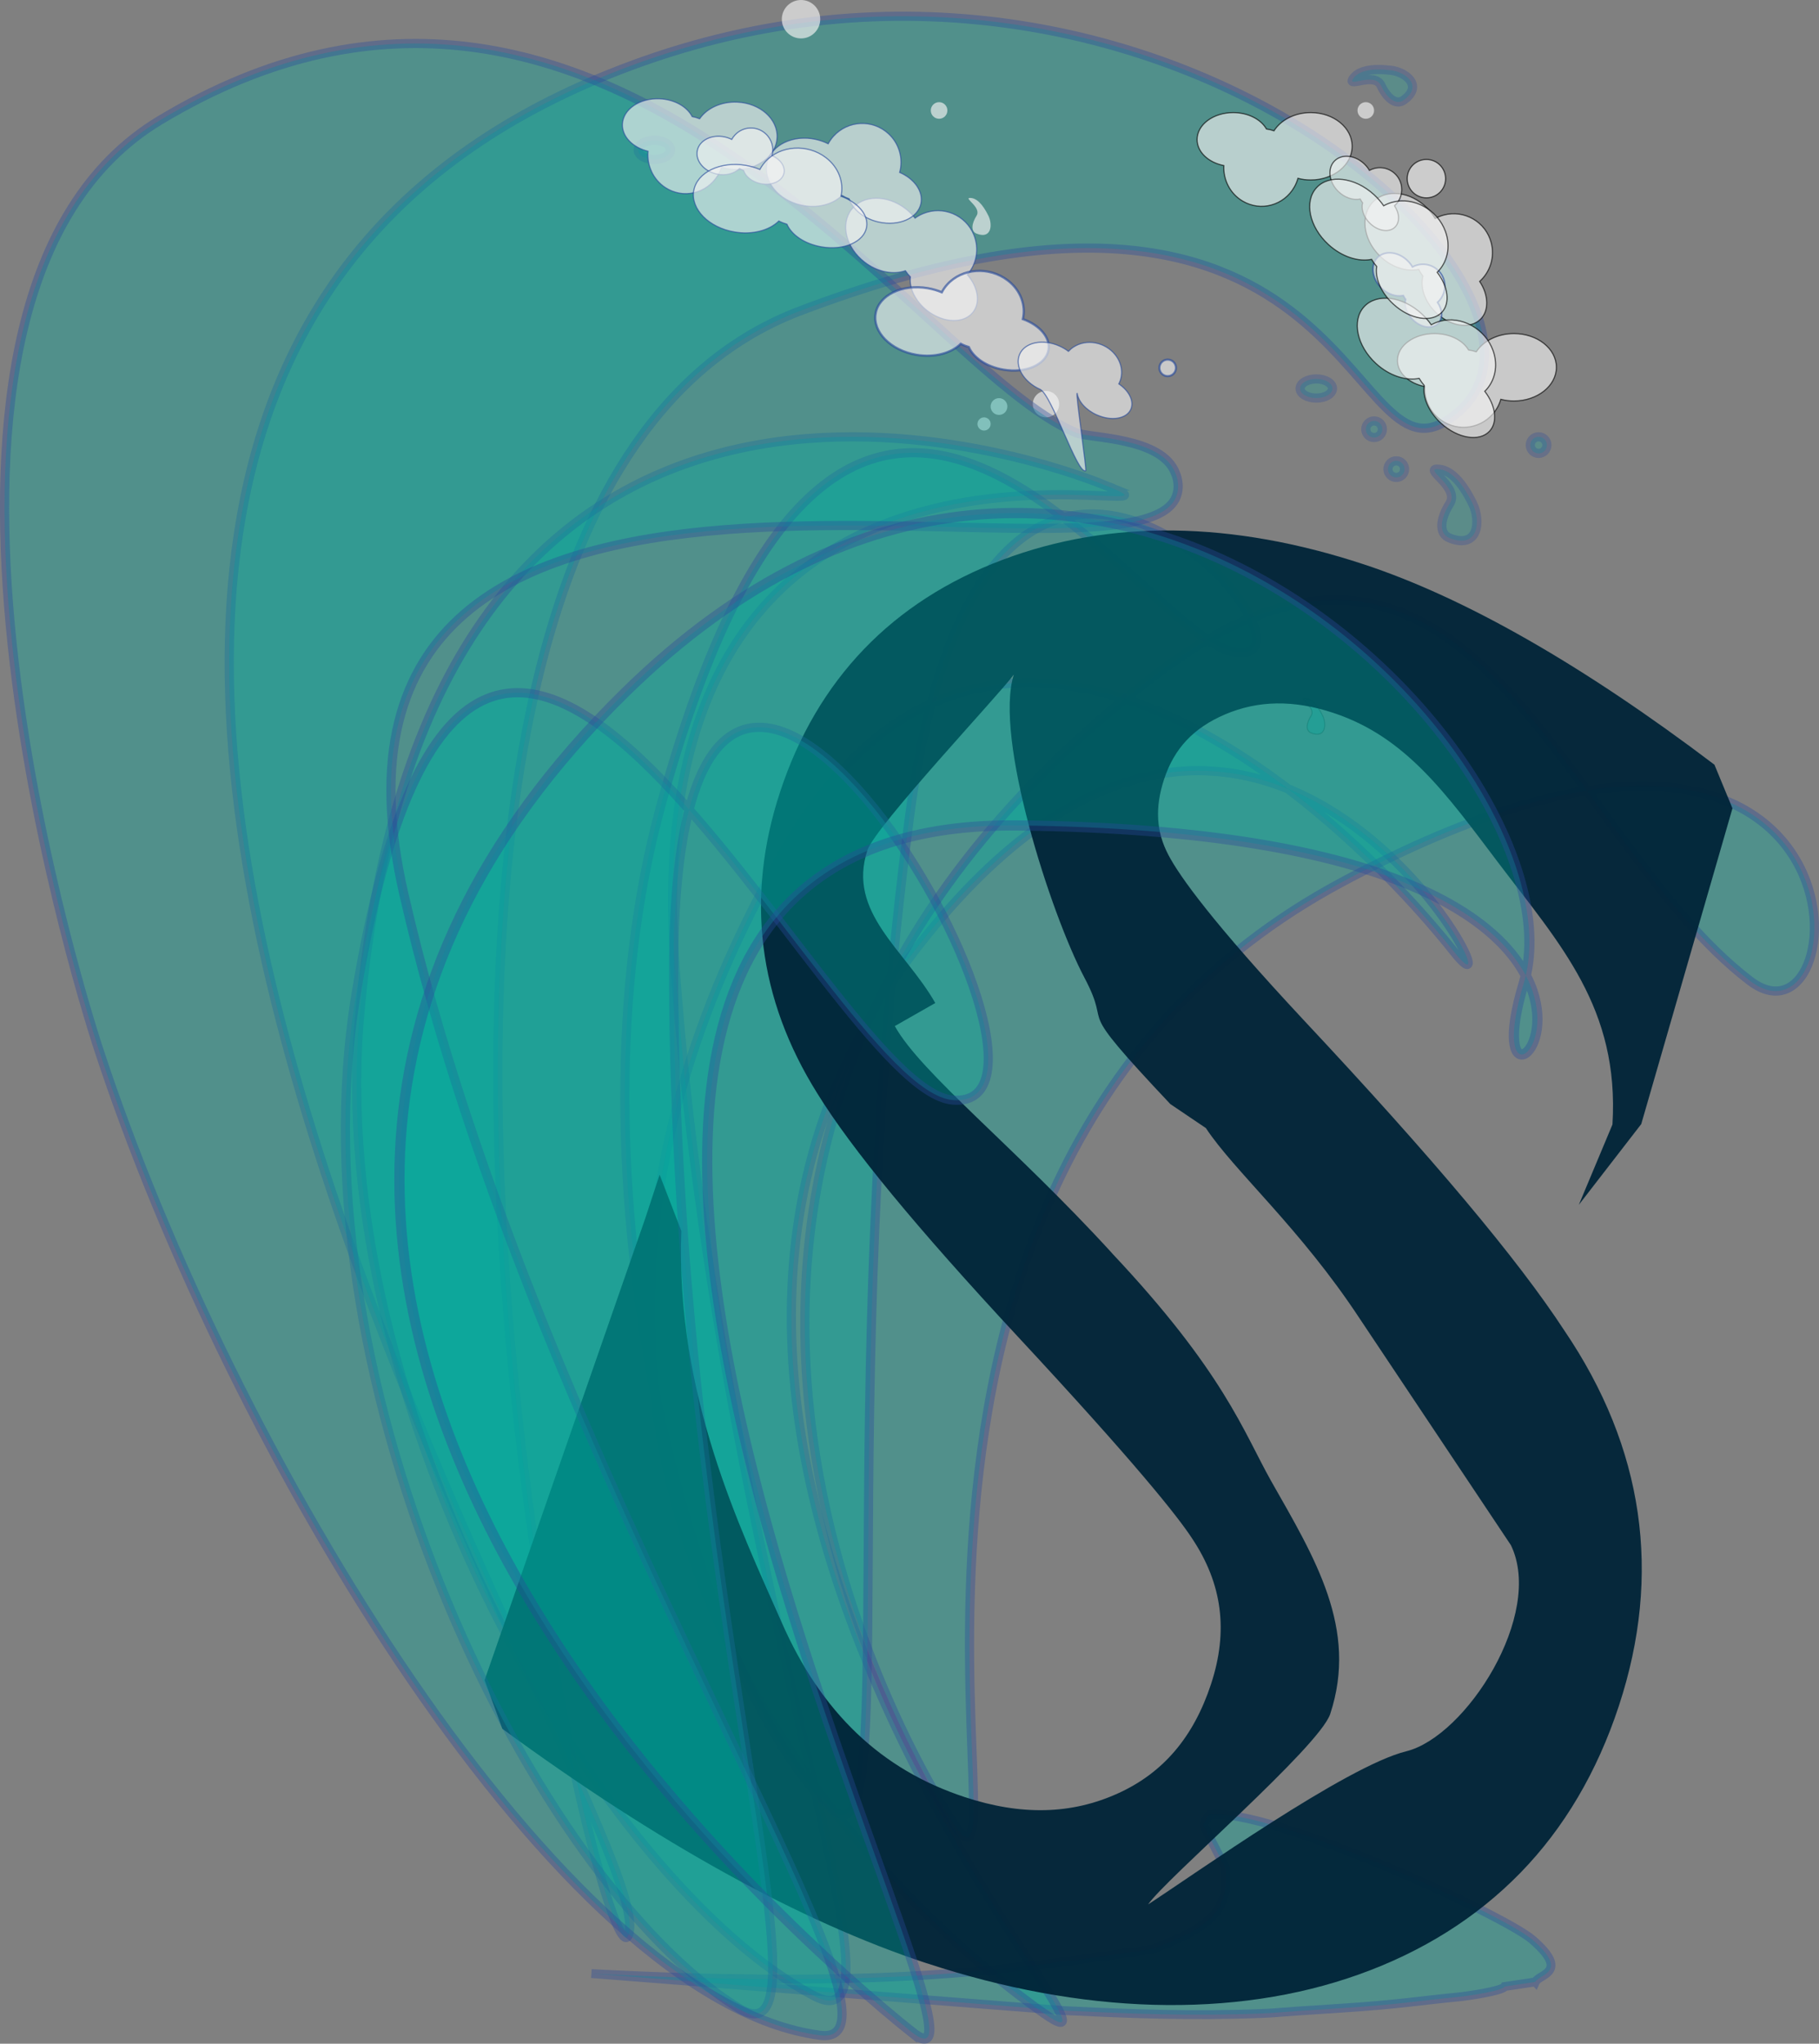 <?xml version="1.0" encoding="UTF-8"?>
<svg id="Livello_1" data-name="Livello 1" xmlns="http://www.w3.org/2000/svg" viewBox="0 0 396.83 445.66">
  <rect x="0" y="0" width="396.83" height="445.66" fill="#808080" stroke="none"/>
  <defs>
    <style>
      .cls-1, .cls-2, .cls-3, .cls-4, .cls-5, .cls-6, .cls-7, .cls-8, .cls-9, .cls-10, .cls-11 {
        stroke-miterlimit: 10;
      }

      .cls-1, .cls-2, .cls-6, .cls-7, .cls-8, .cls-9, .cls-12 {
        fill: #f2f2f2;
      }

      .cls-1, .cls-2, .cls-9 {
        stroke-width: .25px;
      }

      .cls-1, .cls-2, .cls-11 {
        stroke: #000;
      }

      .cls-1, .cls-6, .cls-7, .cls-8, .cls-9 {
        opacity: .64;
      }

      .cls-2, .cls-12 {
        opacity: .66;
      }

      .cls-3 {
        stroke-width: 1.93px;
      }

      .cls-3, .cls-4, .cls-5 {
        opacity: .37;
      }

      .cls-3, .cls-4, .cls-5, .cls-6, .cls-7, .cls-8, .cls-9, .cls-10 {
        stroke: #2a4b9b;
      }

      .cls-3, .cls-4, .cls-5, .cls-10, .cls-11 {
        fill: #00aa9e;
      }

      .cls-13 {
        fill: #012438;
        opacity: .95;
      }

      .cls-4, .cls-10 {
        stroke-width: 2px;
      }

      .cls-5 {
        stroke-width: 2.23px;
      }

      .cls-6 {
        stroke-width: .5px;
      }

      .cls-7 {
        stroke-width: .35px;
      }

      .cls-8 {
        stroke-width: .46px;
      }

      .cls-10, .cls-11 {
        opacity: .29;
      }

      .cls-11 {
        stroke-width: .23px;
      }
    </style>
  </defs>
  <path class="cls-11" d="M288.54,156.06c.92,1.86.67,5-2.5,3.76-1.29-.5-1-2.17,0-3.76,1.11-1.75-2.76-3.76-1.38-3.76s2.67,1.29,3.88,3.76Z"/>
  <path class="cls-3" d="M334.94,432.18l-6.66,1c-.41.95-8.05,2.08-10.24,2.29-7.77.73-13.03,1.65-25.34,2.43-16.46,1.04-13.37,1-17.39,1.16-15.12.59-28.68.07-40.96-.53-.7-.03-1.34-.03-2.09-.09-34.41-2.69-68.82-5.39-103.23-8.08,12.63.68,25.12,1.09,37.32,1.19,36.7.3,57.55-2.43,85.09-6.53.75-.11,1.06-.41,1.59-.62,11.28-4.41,14.43-7.88,14.45-15.14,0-.81,0-1.67-.52-2.67l-4.22-8.22c-.43-.85,1.11-2.65,1.11-2.65,13.17-1.62,64.22,21.85,70.45,27.25,8.34,7.23,1.4,7.48.65,9.22Z"/>
  <path class="cls-4" d="M315.06,92.05c-21.52,12.62-21.26-69.38-140.45-24.28-119.19,45.1-41.41,378.75-37.3,353.36,4.64-28.68-199.01-332.96.41-406.83,115.6-42.82,217.02,54.47,177.35,77.74Z"/>
  <path class="cls-4" d="M227.69,439c29.4,20.64-112.46-123.14-27.64-232.37,75.56-97.3,134.57,22.82,117.2.97-27.93-35.15-101.46-99.75-146.12-22.15-82.48,143.31,32.8,236.87,56.55,253.55Z"/>
  <path class="cls-4" d="M242.08,106.22c25.16,10.38-104.54-30.32-94.84,104.3,9.7,134.62,54.33,237.41,30.27,224.66-45.8-24.27-107-127.58-98.98-214.59,14.81-160.69,137.38-125.17,163.56-114.37Z"/>
  <path class="cls-4" d="M207.75,397.27c18.79,29.6-34-141.18,84.98-204.9,118.98-63.71,113.11,39.87,89.07,21.53-41.21-31.44-60.98-119.62-130.25-66.35-127.93,98.36-58.98,225.81-43.8,249.73Z"/>
  <path class="cls-4" d="M268.67,142.01c26.78,6.03-53.43-91.47-70.29,36.37-16.86,127.84-1.29,231.79-17.38,215.74-30.62-30.54-58.76-137.79-36.94-218,40.3-148.11,102.98-38.99,124.62-34.12Z"/>
  <circle class="cls-10" cx="299.77" cy="93.6" r="1.81"/>
  <circle class="cls-10" cx="304.61" cy="102.3" r="1.81"/>
  <circle class="cls-10" cx="335.66" cy="97.06" r="1.81"/>
  <circle class="cls-8" cx="254.74" cy="80.22" r="1.81"/>
  <ellipse class="cls-10" cx="287.16" cy="84.72" rx="3.53" ry="2.09"/>
  <path class="cls-10" d="M321.27,109.82c1.83,3.72,1.33,10-5,7.52-2.57-1.01-2-4.35,0-7.52,2.22-3.51-5.52-7.52-2.76-7.52s5.34,2.59,7.76,7.52Z"/>
  <circle class="cls-12" cx="204.87" cy="24.09" r="1.81"/>
  <circle class="cls-12" cx="297.96" cy="24.09" r="1.81"/>
  <circle class="cls-2" cx="311.18" cy="38.96" r="4.19"/>
  <circle class="cls-12" cx="228.19" cy="88.13" r="2.88"/>
  <circle class="cls-12" cx="217.94" cy="88.65" r="1.83"/>
  <circle class="cls-12" cx="214.68" cy="92.45" r="1.44"/>
  <ellipse class="cls-10" cx="142.75" cy="32.68" rx="3.53" ry="2.09"/>
  <path class="cls-12" d="M215.63,47.05c.95,1.93.69,5.18-2.59,3.89-1.33-.52-1.04-2.25,0-3.89,1.15-1.82-2.86-3.89-1.43-3.89s2.76,1.34,4.02,3.89Z"/>
  <path class="cls-10" d="M303.4,15.32c3.24.37,7.17,3.37,2.84,6.5-1.76,1.27-3.72-.53-4.97-3.19-1.38-2.96-7.31.46-6.14-1.37,1.17-1.82,3.98-2.43,8.26-1.94Z"/>
  <path class="cls-13" d="M202.17,428.12c-27.51-9.06-58.66-26.26-92.58-51.14l-3.87-10.61,35-100.55,3.18-9.66h0l4.74,12.27c-1.3,35.76,12.81,64.74,21.91,85.4,8.63,19.6,21.68,32.04,39.89,38.04,12.35,4.07,23.29,3.81,33.45-.8,9.85-4.46,16.5-12.26,20.31-23.85s2.44-21.87-4.12-31.72c-3.15-4.83-12.28-16.34-38.17-44.18-21.91-23.56-36.18-40.85-43.59-52.86-12.95-20.67-15.7-42.81-8.14-65.76,8.08-24.54,24.46-41.59,48.68-50.68,23.42-8.79,49.87-8.44,78.63,1.03,22.08,7.27,47.83,21.97,76.53,43.7l3.93,9.52-19.9,68.85-13.62,17.61h0l7.34-17.52c1.54-25.34-11.36-39.2-24.96-57.15-11.25-14.85-20.03-27.37-35.97-32.62-8.65-2.85-16.37-2.73-23.6.35-6.85,2.93-11.07,7.41-13.28,14.12-2.04,6.21-1.74,11.47.96,16.57,2.43,4.61,9.54,14.6,29.58,36.06,28.06,29.95,46.63,52.06,56.77,67.59,17.36,25.57,21.37,53.11,11.9,81.86-4.74,14.41-11.98,26.66-21.49,36.41-9.52,9.76-21.37,17.21-35.22,22.15-13.56,4.85-28.65,7.07-44.84,6.62-15.91-.45-32.55-3.5-49.47-9.07ZM242.49,273.17c24.46,25.95,28.79,39.04,34.78,49.72,9.6,16.89,19.06,32.25,12.93,50.86-2.35,7.13-35.93,35.99-39.73,41.53,9.89-6.41,43.19-30.16,56.32-33.39,13.02-3.21,30.12-29.86,22.83-44.94l-32.98-49.4c-12.98-19.73-27.38-32.18-33.57-41.56l-7.75-5.23c-22.16-23.51-12.16-15.12-18.75-27.58-7.31-13.83-19.77-52.35-15.39-66.09-2.95,4.12-30.23,33.11-31.95,38.33-4.46,13.55,8.2,21.7,14.81,33.3l-8.83,5.03c5.7,10.28,26.26,26.41,47.3,49.42Z"/>
  <path class="cls-4" d="M207.93,239.89c34.96,2.59-60.97-163.3-60.97-28.33,0,134.97,37.13,240.7,14.04,226.25-43.93-27.5-97.55-134.94-83.3-221.15,26.32-159.21,101.99,21.14,130.23,23.23Z"/>
  <path class="cls-4" d="M256.42,103.18s1.25,2.5.15,5.2c-9.93,24.39-196.19-34.25-168.48,86.52,29.33,127.86,117.01,252.43,90.77,248.92-56.51-7.55-128.62-127.33-157.38-215.15-5.01-15.31-50.8-163.83,13.44-202.46,97.36-58.55,165.49,54.37,199.95,68.19,2.95,1.18,18.62.93,21.55,8.78Z"/>
  <path class="cls-5" d="M198.95,443.15c29.82,23.82-130.76-264.8,23.02-263.15,167.05,1.8,95.8,83.1,110.44,34.44,14.11-46.91-94.72-162.95-196.09-63.38-131.03,128.7,38.53,272.85,62.63,292.1Z"/>
  <path class="cls-1" d="M294.99,31.9c0,4.06-4.05,7.35-9.04,7.35-.97,0-1.91-.12-2.79-.36-.18.64-.44,1.27-.78,1.87-2.28,4.05-7.33,5.44-11.28,3.1-2.78-1.64-4.27-4.68-4.12-7.75-3.36-.67-5.83-2.96-5.83-5.68,0-3.25,3.53-5.88,7.88-5.88,3.26,0,6.06,1.47,7.26,3.58.55.07,1.1.2,1.64.39,1.5-2.36,4.53-3.97,8.02-3.97,4.99,0,9.04,3.29,9.04,7.35Z"/>
  <path class="cls-1" d="M339.54,80.09c0,4.06-4.15,7.35-9.26,7.35-1,0-1.96-.12-2.86-.36-.19.64-.45,1.27-.8,1.87-2.34,4.05-7.51,5.44-11.56,3.1-2.85-1.64-4.38-4.68-4.22-7.75-3.45-.67-5.98-2.96-5.98-5.68,0-3.25,3.62-5.88,8.08-5.88,3.34,0,6.21,1.47,7.44,3.58.56.07,1.13.2,1.68.39,1.54-2.36,4.65-3.97,8.22-3.97,5.11,0,9.26,3.29,9.26,7.35Z"/>
  <path class="cls-1" d="M299.59,43.97c2.88-2.86,8.14-2.23,11.74,1.39.7.71,1.29,1.48,1.76,2.28.59-.32,1.22-.57,1.89-.75,4.52-1.19,9.15,1.5,10.34,6.02.84,3.18-.24,6.4-2.52,8.46,1.95,2.92,2.12,6.33.19,8.24-2.3,2.29-6.72,1.57-9.87-1.59-2.36-2.37-3.33-5.44-2.7-7.8-.34-.45-.65-.94-.9-1.47-2.76.57-6.09-.5-8.61-3.04-3.6-3.63-4.19-8.89-1.31-11.75Z"/>
  <path class="cls-1" d="M291.15,35.08c1.62-1.61,4.58-1.26,6.61.79.4.4.73.83.99,1.28.33-.18.69-.32,1.07-.42,2.55-.67,5.15.84,5.83,3.39.47,1.79-.14,3.61-1.42,4.76,1.1,1.64,1.19,3.56.11,4.64-1.3,1.29-3.79.89-5.56-.9-1.33-1.34-1.88-3.07-1.52-4.39-.19-.25-.37-.53-.51-.83-1.55.32-3.43-.28-4.85-1.71-2.03-2.04-2.36-5.01-.74-6.62Z"/>
  <path class="cls-7" d="M300.54,56.13c1.62-1.61,4.58-1.26,6.61.79.4.4.73.83.99,1.28.33-.18.69-.32,1.07-.42,2.55-.67,5.15.84,5.83,3.39.47,1.79-.14,3.61-1.42,4.76,1.1,1.64,1.19,3.56.11,4.64-1.3,1.29-3.79.89-5.56-.9-1.33-1.34-1.88-3.07-1.52-4.39-.19-.25-.37-.53-.51-.83-1.55.32-3.43-.28-4.85-1.71-2.03-2.04-2.36-5.01-.74-6.62Z"/>
  <path class="cls-1" d="M297.58,66.89c2.75-3,8.37-2.32,12.56,1.52.81.75,1.52,1.56,2.1,2.41.59-.33,1.23-.6,1.92-.78,4.66-1.24,9.83,1.62,11.56,6.39,1.22,3.35.4,6.75-1.8,8.9,2.36,3.08,2.89,6.67,1.05,8.68-2.2,2.4-6.95,1.63-10.6-1.72-2.74-2.51-4.08-5.75-3.66-8.23-.41-.48-.79-1-1.11-1.55-2.86.59-6.49-.55-9.42-3.24-4.18-3.84-5.35-9.38-2.6-12.38Z"/>
  <path class="cls-1" d="M287.2,40.94c2.75-3,8.37-2.32,12.56,1.52.81.75,1.52,1.56,2.1,2.41.59-.33,1.23-.6,1.92-.78,4.66-1.24,9.83,1.62,11.56,6.39,1.22,3.35.4,6.75-1.8,8.9,2.36,3.08,2.89,6.67,1.05,8.68-2.2,2.4-6.95,1.63-10.6-1.72-2.74-2.51-4.08-5.75-3.66-8.23-.41-.48-.79-1-1.11-1.55-2.86.59-6.49-.55-9.42-3.24-4.18-3.84-5.35-9.38-2.6-12.38Z"/>
  <circle class="cls-12" cx="174.75" cy="4.19" r="4.19"/>
  <path class="cls-9" d="M169.53,30c-.17,4.05-4.36,7.17-9.34,6.95-.97-.04-1.9-.21-2.77-.48-.21.63-.49,1.25-.86,1.83-2.45,3.95-7.56,5.12-11.4,2.61-2.7-1.76-4.06-4.86-3.79-7.92-3.33-.82-5.7-3.2-5.59-5.92.14-3.24,3.78-5.72,8.13-5.53,3.26.14,5.99,1.73,7.1,3.89.54.1,1.09.25,1.62.46,1.6-2.3,4.7-3.77,8.19-3.62,4.98.21,8.89,3.67,8.71,7.73Z"/>
  <path class="cls-9" d="M185.77,45.67c2.48-3.21,7.78-3.27,11.82-.14.79.61,1.47,1.3,2.04,2.03.54-.39,1.13-.73,1.78-.99,4.33-1.77,9.27.3,11.04,4.63,1.25,3.04.59,6.38-1.41,8.71,2.31,2.64,2.92,6,1.25,8.15-1.99,2.57-6.46,2.43-9.99-.3-2.64-2.05-4.01-4.97-3.69-7.38-.4-.4-.77-.85-1.09-1.34-2.66.93-6.11.29-8.93-1.9-4.04-3.13-5.31-8.27-2.82-11.48Z"/>
  <path class="cls-9" d="M167.33,35.59c.87-3.96,5.62-6.29,10.62-5.2.97.21,1.89.54,2.72.96.32-.58.71-1.14,1.18-1.66,3.15-3.46,8.5-3.71,11.95-.56,2.43,2.21,3.27,5.51,2.47,8.47,3.22,1.39,5.21,4.17,4.63,6.82-.69,3.17-4.79,4.97-9.15,4.02-3.27-.71-5.75-2.77-6.5-5.08-.53-.19-1.06-.44-1.56-.74-2.01,1.98-5.39,2.89-8.88,2.12-5-1.09-8.34-5.19-7.48-9.16Z"/>
  <path class="cls-9" d="M152.12,32.79c.49-2.23,3.17-3.54,5.98-2.93.55.12,1.06.3,1.53.54.18-.33.4-.64.67-.93,1.77-1.95,4.79-2.09,6.73-.31,1.37,1.25,1.84,3.1,1.39,4.77,1.82.78,2.93,2.35,2.61,3.84-.39,1.79-2.7,2.8-5.15,2.26-1.84-.4-3.24-1.56-3.66-2.86-.3-.11-.6-.25-.88-.42-1.13,1.11-3.03,1.63-5,1.2-2.81-.62-4.7-2.92-4.21-5.16Z"/>
  <path class="cls-6" d="M191.02,68.38c.68-4.01,5.78-6.49,11.37-5.54,1.09.19,2.12.49,3.07.89.31-.6.71-1.17,1.19-1.7,3.24-3.57,9.14-3.97,13.18-.9,2.84,2.15,4,5.45,3.32,8.45,3.66,1.31,6.05,4.04,5.59,6.73-.55,3.21-4.95,5.14-9.84,4.3-3.66-.62-6.55-2.61-7.54-4.93-.6-.18-1.2-.41-1.77-.7-2.08,2.05-5.76,3.06-9.67,2.39-5.6-.95-9.58-4.98-8.9-8.99Z"/>
  <path class="cls-9" d="M222.45,77.22c1.17-2.6,5.07-3.39,8.71-1.75.71.32,1.36.71,1.93,1.14.32-.35.69-.67,1.11-.94,2.83-1.85,6.91-1.09,9.12,1.71,1.55,1.97,1.76,4.41.76,6.33,2.26,1.54,3.4,3.81,2.61,5.56-.94,2.09-4.27,2.62-7.45,1.19-2.38-1.07-3.99-2.93-4.25-4.68-.38-.23,2.2,17.16,1.86,16.86-1.78,1.02-7.4-16.59-9.94-17.73-3.64-1.64-5.63-5.08-4.46-7.68Z"/>
  <path class="cls-9" d="M151.34,41.6c.68-4.01,5.78-6.49,11.37-5.54,1.09.19,2.12.49,3.07.89.31-.6.71-1.17,1.19-1.7,3.24-3.57,9.14-3.97,13.18-.9,2.84,2.15,4,5.45,3.32,8.45,3.66,1.31,6.05,4.04,5.59,6.73-.55,3.21-4.95,5.14-9.84,4.3-3.66-.62-6.55-2.61-7.54-4.93-.6-.18-1.2-.41-1.77-.7-2.08,2.05-5.76,3.06-9.67,2.39-5.6-.95-9.58-4.98-8.9-8.99Z"/>
</svg>